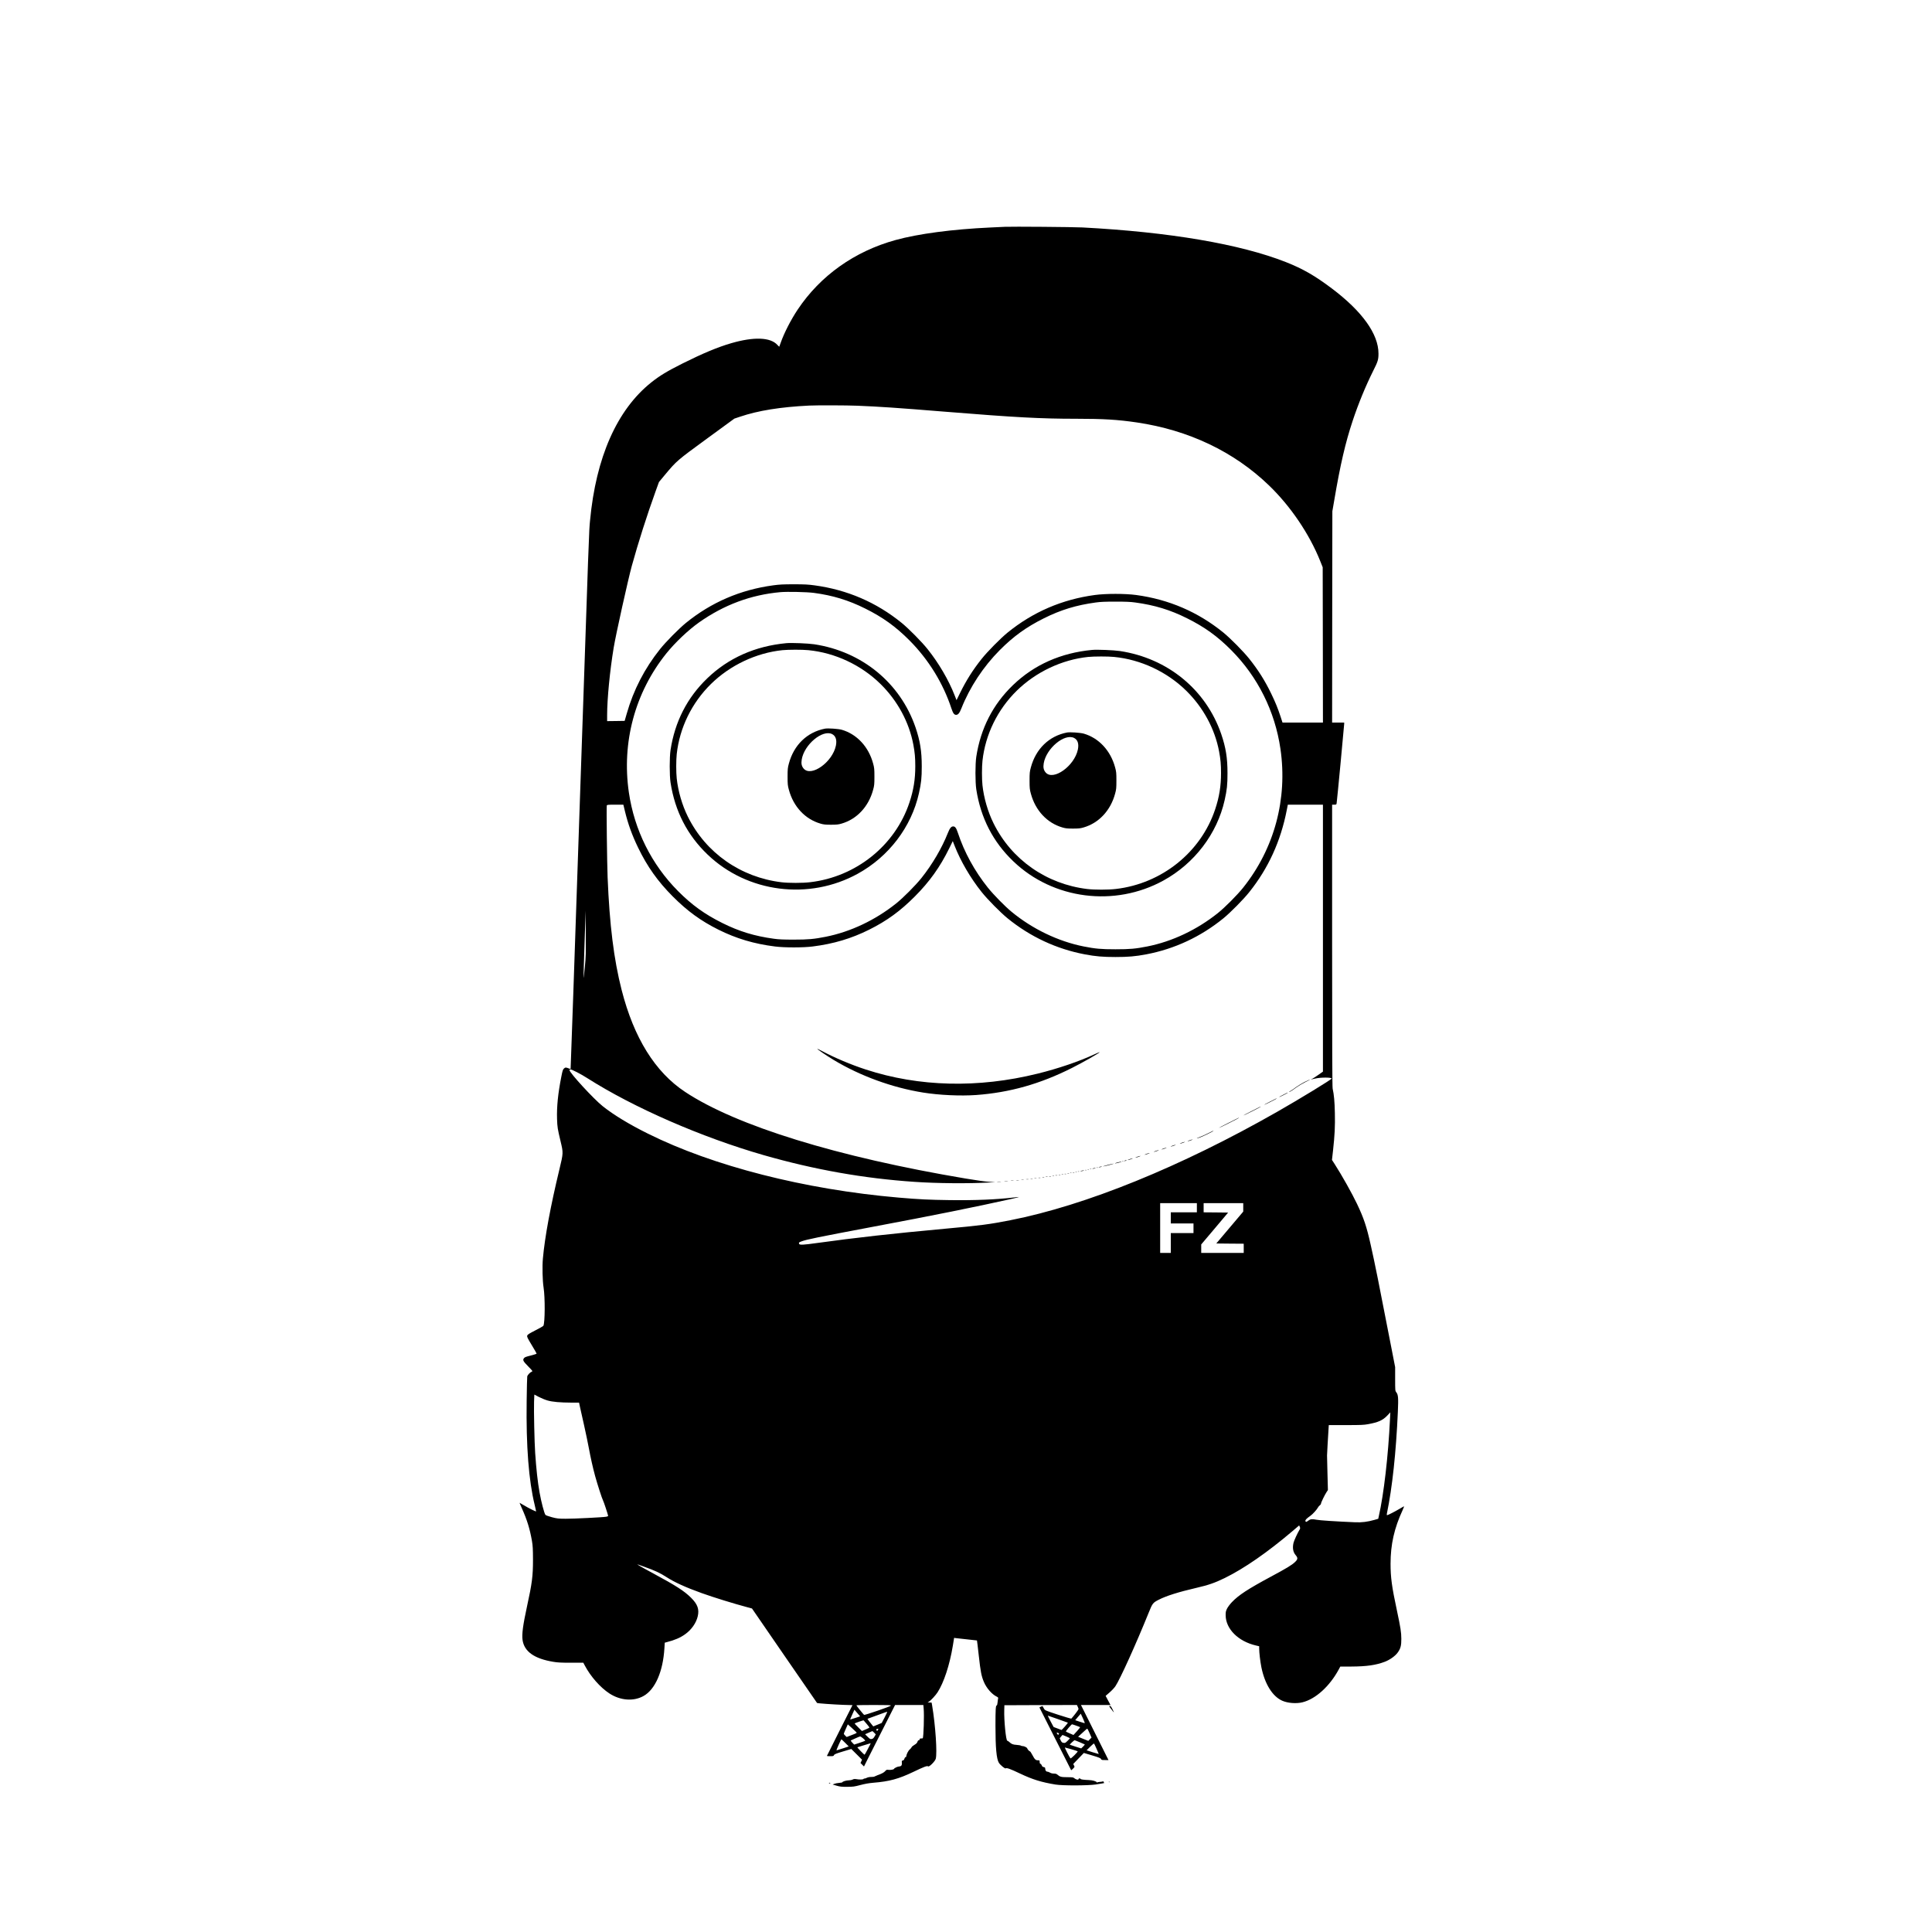 <?xml version="1.0" standalone="no"?>
<!DOCTYPE svg PUBLIC "-//W3C//DTD SVG 20010904//EN"
 "http://www.w3.org/TR/2001/REC-SVG-20010904/DTD/svg10.dtd">
<svg version="1.0" xmlns="http://www.w3.org/2000/svg"
 width="4000pt" height="4000pt" viewBox="0 0 4000 4000"
 preserveAspectRatio="xMidYMid meet">

<g transform="translate(0,4000) scale(0.1,-0.1)"
fill="#000000" stroke="none">
<path d="M20805 35304 c-38 -2 -173 -8 -300 -14 -786 -36 -1494 -130 -1965
-260 -848 -234 -1556 -737 -2025 -1440 -142 -213 -281 -485 -351 -685 -15 -44
-29 -82 -30 -83 -1 -2 -19 15 -39 37 -144 159 -485 172 -954 36 -280 -81 -593
-212 -1011 -421 -319 -160 -474 -254 -647 -392 -709 -566 -1145 -1551 -1267
-2862 -22 -229 -16 -52 -217 -5995 -99 -2942 -183 -5352 -185 -5354 -3 -3 -19
1 -37 8 -58 24 -73 24 -100 -1 -23 -20 -31 -43 -56 -173 -68 -341 -96 -621
-88 -870 6 -175 11 -204 72 -460 59 -248 59 -243 -23 -585 -186 -772 -302
-1400 -342 -1847 -15 -160 -8 -460 14 -598 33 -209 30 -732 -4 -794 -4 -8 -79
-51 -166 -95 -129 -66 -161 -86 -168 -108 -8 -24 2 -46 92 -195 56 -92 102
-172 102 -178 1 -5 -54 -23 -121 -40 -102 -25 -126 -34 -142 -56 -28 -39 -16
-62 91 -171 92 -94 94 -98 71 -107 -34 -13 -86 -68 -93 -99 -3 -15 -9 -243
-12 -507 -13 -936 43 -1653 166 -2153 16 -68 30 -127 30 -133 0 -11 -153 65
-259 129 -42 24 -79 46 -83 48 -3 2 18 -49 47 -114 107 -238 164 -423 208
-672 18 -107 21 -164 22 -395 0 -337 -19 -483 -124 -965 -84 -387 -109 -574
-92 -694 34 -239 242 -387 636 -452 86 -15 165 -19 366 -19 l256 0 29 -55
c120 -228 320 -456 511 -581 227 -148 501 -168 706 -53 242 135 404 506 433
989 l7 115 41 11 c165 42 279 91 380 163 132 94 229 232 262 372 34 146 -3
250 -138 384 -139 139 -315 252 -783 504 -280 151 -369 204 -310 182 11 -5 64
-23 118 -42 223 -79 333 -130 469 -218 160 -104 397 -212 724 -329 244 -88
667 -219 961 -297 l82 -22 672 -977 c370 -537 673 -977 675 -979 5 -8 353 -32
537 -39 l197 -6 -265 -523 c-146 -288 -265 -526 -265 -529 0 -3 31 -5 68 -5
62 0 70 2 79 22 8 19 41 32 184 75 l174 52 112 -111 111 -111 -16 -34 -16 -34
36 -36 36 -36 72 144 c40 79 185 366 322 637 l250 492 293 0 292 0 6 -67 c14
-141 -1 -604 -19 -622 -2 -2 -17 -4 -34 -4 -22 0 -30 -5 -30 -19 0 -11 -7 -18
-18 -18 -11 0 -21 -11 -27 -32 -8 -24 -24 -40 -62 -63 -29 -16 -56 -39 -59
-49 -4 -11 -20 -30 -36 -44 -36 -30 -72 -103 -77 -154 -1 -5 -7 -8 -14 -8 -7
0 -17 -15 -22 -32 -7 -23 -17 -34 -33 -36 -16 -3 -22 -10 -21 -25 7 -80 -4
-96 -69 -102 -26 -2 -92 -36 -92 -47 0 -13 -73 -27 -115 -21 -37 5 -44 2 -66
-24 -25 -30 -75 -57 -164 -88 -27 -10 -54 -22 -60 -26 -5 -5 -35 -9 -67 -9
-39 0 -72 -7 -97 -20 -21 -10 -42 -16 -45 -12 -4 3 -11 0 -16 -8 -10 -16 -84
-17 -161 -4 -24 4 -47 1 -67 -10 -17 -9 -54 -16 -81 -16 -49 0 -131 -25 -131
-40 0 -4 -30 -10 -67 -13 -38 -3 -83 -12 -101 -20 l-33 -14 83 -24 c70 -20
104 -24 218 -23 122 0 148 4 270 36 94 25 176 40 270 48 333 27 524 79 830
225 228 109 286 131 306 114 21 -17 140 101 157 155 34 113 -5 695 -74 1104
l-11 62 -42 1 -41 0 25 16 c46 30 139 131 181 195 131 203 250 564 316 962
l27 166 30 -5 c17 -2 123 -14 236 -26 113 -11 206 -22 207 -23 2 -1 18 -144
38 -317 36 -329 54 -420 105 -541 54 -129 167 -258 268 -306 21 -10 31 -21 28
-31 -3 -9 -8 -46 -12 -84 -4 -43 -11 -67 -19 -67 -20 0 -25 -83 -25 -420 0
-455 21 -686 70 -766 30 -48 129 -129 142 -116 17 17 97 -12 298 -108 260
-123 437 -178 732 -227 144 -24 659 -23 833 1 118 17 202 33 178 35 -7 1 -13
8 -13 17 0 12 -6 15 -22 10 -13 -4 -42 -8 -65 -9 -24 -1 -43 -6 -43 -12 0 -6
-3 -5 -8 1 -16 26 -89 47 -172 50 -106 4 -170 13 -170 25 0 5 -9 9 -20 9 -11
0 -20 -7 -20 -15 0 -21 -58 -8 -88 19 -21 19 -36 21 -145 21 -128 1 -152 7
-206 54 -17 15 -38 21 -72 21 -31 0 -60 7 -81 20 -18 11 -43 20 -55 20 -25 0
-43 26 -43 63 0 19 -6 26 -30 31 -23 4 -34 14 -41 35 -6 17 -18 31 -27 33 -12
2 -17 14 -17 38 0 34 -1 35 -36 35 -48 0 -66 18 -115 110 -21 41 -44 75 -50
75 -13 0 -49 39 -57 63 -8 20 -64 47 -100 47 -13 0 -27 4 -32 9 -6 5 -45 12
-87 15 -78 5 -106 16 -157 64 -13 12 -29 22 -36 22 -28 0 -70 425 -63 635 l3
100 751 3 750 2 17 -35 c9 -20 17 -42 17 -50 0 -12 -102 -147 -149 -197 -3 -4
-128 33 -276 81 -270 89 -270 89 -292 128 -13 21 -24 42 -26 47 -1 5 -17 1
-35 -8 l-32 -16 327 -648 c179 -356 328 -649 330 -652 2 -2 20 12 39 32 35 35
36 36 20 66 l-16 30 110 115 110 114 172 -51 c140 -42 175 -56 183 -74 9 -20
17 -22 82 -22 l73 0 -285 570 -285 570 306 0 306 0 -51 94 -50 95 82 71 c45
39 99 97 120 128 99 149 423 865 687 1517 81 202 88 211 210 274 155 80 412
161 780 246 251 58 383 104 588 204 406 200 883 531 1404 973 l136 116 13 -30
c11 -28 10 -35 -10 -67 -39 -64 -108 -215 -120 -263 -25 -105 -10 -192 44
-255 49 -58 47 -85 -13 -143 -64 -62 -173 -128 -501 -304 -478 -257 -667 -381
-807 -528 -40 -42 -84 -101 -100 -134 -25 -51 -29 -70 -28 -139 3 -280 259
-536 622 -622 l72 -17 0 -46 c0 -85 21 -264 45 -386 70 -347 229 -605 431
-695 114 -51 292 -65 421 -33 271 67 562 331 750 679 l32 60 233 1 c315 2 505
29 692 100 102 40 210 116 262 187 61 83 78 146 77 287 -1 137 -15 227 -92
590 -105 489 -131 681 -131 965 0 397 76 735 249 1108 29 64 36 85 23 78 -9
-5 -52 -30 -95 -55 -95 -56 -232 -126 -248 -126 -8 0 -9 11 -5 33 112 539 190
1267 227 2105 13 297 8 355 -34 409 -21 27 -22 36 -22 273 l0 245 -73 375
c-277 1427 -342 1750 -433 2156 -85 380 -142 551 -283 848 -106 222 -313 591
-464 826 l-55 85 22 195 c35 320 44 498 38 775 -5 241 -18 380 -46 507 -8 32
-11 959 -11 2963 l0 2915 45 0 c42 0 44 1 49 33 8 48 156 1607 156 1640 l0 27
-125 0 -125 0 2 2188 3 2187 38 220 c126 744 231 1196 382 1651 119 359 268
720 426 1037 97 192 109 232 109 357 0 405 -338 876 -970 1351 -350 263 -596
404 -945 542 -949 374 -2411 623 -4215 718 -195 10 -1457 20 -1605 13z m-3055
-3704 c481 -20 793 -41 1830 -125 1446 -117 1971 -145 2700 -145 564 0 861
-18 1255 -76 1074 -158 2013 -605 2738 -1304 445 -429 833 -1000 1059 -1562
l53 -133 3 -1607 2 -1608 -419 0 -418 0 -40 123 c-59 178 -105 292 -193 474
-130 270 -270 491 -455 723 -120 151 -391 425 -536 543 -524 426 -1127 686
-1805 778 -228 31 -630 31 -858 0 -678 -92 -1281 -352 -1805 -778 -145 -118
-416 -392 -536 -543 -180 -225 -320 -446 -448 -707 l-73 -149 -39 99 c-122
314 -330 670 -560 957 -120 151 -391 425 -536 543 -524 426 -1127 686 -1805
778 -130 18 -208 22 -429 22 -221 0 -299 -4 -429 -22 -678 -92 -1281 -352
-1805 -778 -145 -118 -416 -392 -536 -543 -319 -399 -549 -844 -689 -1335
l-43 -150 -182 -3 -181 -2 0 127 c0 332 57 920 136 1395 43 265 297 1407 374
1689 136 492 312 1044 497 1557 l66 182 127 153 c239 286 247 293 870 748
l564 412 116 39 c378 128 840 202 1435 231 158 8 777 6 995 -3z m-900 -3875
c387 -51 717 -151 1065 -325 365 -182 628 -371 915 -659 394 -396 696 -885
869 -1411 33 -98 56 -130 96 -130 42 0 71 36 111 137 172 435 454 863 794
1204 287 288 550 477 915 659 348 174 671 272 1070 326 98 14 199 18 410 18
211 0 312 -4 410 -18 399 -54 722 -152 1070 -326 365 -182 628 -371 915 -659
550 -552 906 -1265 1020 -2044 151 -1037 -125 -2065 -772 -2875 -126 -157
-376 -408 -523 -526 -435 -347 -944 -588 -1460 -691 -243 -48 -362 -59 -660
-59 -298 0 -417 11 -660 59 -527 105 -1061 362 -1491 717 -141 116 -372 352
-491 500 -274 342 -490 736 -622 1138 -33 98 -56 130 -96 130 -42 0 -71 -36
-111 -137 -123 -311 -322 -650 -546 -931 -126 -157 -376 -408 -523 -526 -435
-347 -944 -588 -1460 -691 -243 -48 -362 -59 -660 -59 -211 0 -312 4 -410 18
-399 54 -722 152 -1070 326 -365 182 -628 371 -915 659 -550 552 -906 1265
-1020 2044 -151 1037 126 2067 773 2875 181 226 455 486 678 644 516 365 1075
573 1684 628 147 13 548 4 695 -15z m-3911 -4522 c64 -264 147 -493 271 -750
191 -395 408 -701 720 -1014 301 -302 580 -505 945 -687 367 -183 738 -294
1170 -348 194 -25 586 -25 780 0 432 54 803 165 1170 348 365 182 644 385 945
687 307 308 523 611 713 998 l73 149 39 -99 c122 -314 330 -670 560 -957 120
-151 391 -425 536 -543 470 -382 1010 -634 1599 -746 222 -42 375 -55 635 -55
260 0 413 13 635 55 589 112 1129 364 1599 746 145 118 416 392 536 543 394
493 651 1055 776 1698 l22 112 363 0 364 0 0 -2763 0 -2764 -94 -66 c-52 -37
-109 -74 -127 -82 -46 -19 -35 -19 63 5 110 26 338 26 338 0 0 -19 -655 -419
-1128 -689 -1996 -1138 -3961 -1937 -5527 -2245 -428 -84 -608 -108 -1355
-176 -1082 -99 -1850 -185 -2643 -295 -279 -39 -362 -44 -371 -19 -11 28 -7
32 47 52 109 41 326 85 1481 303 1256 236 2110 408 2859 575 92 20 166 39 164
41 -2 1 -39 -1 -83 -7 -376 -45 -820 -64 -1353 -57 -429 6 -626 15 -1056 52
-1943 168 -3839 651 -5194 1326 -385 191 -704 385 -931 565 -188 149 -690 695
-690 750 0 8 8 14 18 14 31 0 222 -98 355 -184 957 -609 2362 -1222 3645
-1591 1054 -302 2074 -483 3127 -554 462 -32 1117 -37 1540 -14 l130 8 -125 7
c-77 4 -266 30 -490 68 -2654 446 -4745 1091 -5805 1793 -621 410 -1061 1118
-1315 2112 -161 630 -250 1345 -290 2330 -12 298 -26 1466 -17 1489 6 14 28
16 174 16 l169 0 33 -137z m-830 -3220 c-12 -128 -24 -231 -27 -229 -2 3 7
316 20 698 l23 693 3 -465 c3 -422 1 -486 -19 -697z m12671 -4988 l0 -95 -270
0 -270 0 0 -115 0 -115 235 0 235 0 0 -100 0 -100 -235 0 -235 0 0 -205 0
-205 -110 0 -110 0 0 515 0 515 380 0 380 0 0 -95z m960 8 l0 -88 -279 -330
-279 -330 284 -3 284 -2 0 -95 0 -95 -440 0 -440 0 0 88 0 87 279 330 278 330
-254 3 -253 2 0 95 0 95 410 0 410 0 0 -87z m-14405 -3998 c103 -30 263 -44
502 -45 l152 0 16 -77 c10 -43 48 -217 87 -388 38 -170 82 -382 98 -470 39
-210 82 -402 131 -583 47 -172 146 -478 164 -507 13 -20 105 -300 106 -320 0
-5 -17 -13 -38 -17 -71 -13 -677 -43 -843 -42 -151 1 -175 3 -285 32 -73 20
-125 39 -133 49 -25 34 -87 271 -121 463 -39 215 -68 482 -91 820 -15 218 -29
876 -23 1056 l6 151 91 -48 c50 -26 132 -60 181 -74z m17443 -392 c-35 -749
-129 -1557 -231 -2003 l-12 -55 -80 -23 c-142 -40 -257 -55 -400 -49 -393 17
-737 39 -803 53 -88 18 -122 14 -168 -21 -39 -30 -50 -31 -57 -5 -5 21 26 53
105 108 46 32 134 129 157 174 8 16 25 35 38 43 12 9 23 24 23 35 0 22 77 181
117 241 l26 39 -9 337 c-5 186 -8 356 -9 378 0 37 19 362 31 550 l5 80 357 0
c303 0 372 3 457 19 211 39 301 79 395 176 36 37 65 68 65 69 0 0 -3 -65 -7
-146z m-10334 -5927 c-6 -16 -541 -199 -554 -191 -12 8 -160 191 -160 198 0 4
162 7 360 7 309 0 359 -2 354 -14z m-732 -253 c-53 -18 -100 -33 -104 -33 -9
0 -2 20 46 123 l36 79 59 -69 59 -68 -96 -32z m604 11 l-61 -116 -87 -36 -87
-35 -21 24 c-52 62 -102 130 -99 133 2 2 76 29 164 60 88 31 176 63 195 71 19
8 40 14 47 14 6 1 -17 -51 -51 -115z m4104 -19 c24 -52 41 -97 38 -100 -2 -3
-48 10 -101 28 l-96 32 57 68 c31 37 57 67 58 67 0 0 20 -43 44 -95z m-518
-17 c112 -39 204 -72 206 -74 8 -6 -123 -154 -132 -151 -6 2 -45 17 -87 33
l-75 28 -63 118 c-34 65 -60 118 -57 118 3 0 96 -32 208 -72z m-3959 -99 c31
-36 57 -70 57 -75 0 -5 -35 -23 -78 -41 l-77 -32 -77 77 c-43 42 -76 78 -74
80 11 10 182 69 187 63 3 -3 31 -36 62 -72z m-219 -167 c21 -24 30 -18 -122
-77 l-72 -28 -30 28 c-17 16 -30 34 -30 39 0 6 19 52 42 103 l41 92 76 -68
c42 -38 84 -78 95 -89z m4556 131 c41 -14 78 -29 82 -32 3 -3 -26 -41 -65 -84
l-72 -78 -77 33 c-43 18 -79 36 -80 39 -4 10 115 149 127 149 6 0 44 -12 85
-27z m-4102 -88 c-9 -19 -14 -22 -25 -14 -18 15 -16 27 5 32 31 8 32 7 20 -18z
m4380 -67 l41 -93 -34 -34 -33 -34 -106 42 -105 43 62 57 c84 78 121 110 128
111 3 0 25 -42 47 -92z m-4459 8 l33 -34 -26 -45 c-20 -34 -34 -46 -58 -51
-29 -6 -37 -1 -85 46 l-52 52 72 32 c40 18 74 33 78 33 3 1 20 -14 38 -33z
m3812 -7 c17 -9 18 -13 8 -26 -12 -13 -14 -13 -26 3 -24 32 -16 42 18 23z
m164 -70 c41 -18 75 -35 75 -38 0 -4 -21 -28 -48 -54 -43 -42 -50 -46 -83 -41
-30 5 -39 13 -58 51 l-21 44 27 34 c16 19 29 35 31 35 1 0 36 -14 77 -31z
m-4204 -41 c27 -23 46 -45 42 -48 -5 -4 -57 -24 -118 -44 l-110 -36 -40 41
c-22 23 -35 43 -30 45 6 3 48 22 95 43 47 22 91 39 98 40 7 1 36 -18 63 -41z
m-372 -92 l73 -74 -123 -41 c-68 -22 -127 -41 -131 -41 -3 0 17 52 45 115 28
63 54 115 57 115 3 0 38 -33 79 -74z m4858 12 c54 -23 100 -43 103 -45 2 -2
-14 -21 -35 -43 l-40 -39 -115 36 c-63 20 -117 38 -120 40 -6 6 86 93 99 93 5
0 54 -19 108 -42z m-4389 -138 c-34 -66 -65 -120 -68 -120 -9 0 -154 149 -149
154 3 2 193 61 277 85 2 1 -25 -53 -60 -119z m4736 1 c26 -57 45 -105 44 -106
-2 -1 -59 16 -127 37 l-124 40 74 74 c40 40 76 70 80 66 4 -4 28 -54 53 -111z
m-523 -7 c68 -20 127 -39 131 -43 4 -4 -26 -40 -67 -81 -45 -45 -78 -70 -83
-65 -19 21 -123 225 -114 225 5 0 64 -16 133 -36z"/>
<path d="M16280 26684 c-646 -61 -1200 -307 -1637 -728 -415 -399 -670 -896
-760 -1483 -23 -150 -23 -526 0 -676 91 -591 346 -1087 766 -1489 825 -791
2100 -954 3111 -397 641 353 1109 967 1265 1663 48 217 59 315 59 561 0 314
-35 529 -129 805 -316 921 -1108 1571 -2097 1721 -129 19 -470 33 -578 23z
m456 -145 c554 -54 1094 -307 1494 -700 352 -346 592 -789 680 -1257 30 -160
40 -270 40 -445 0 -274 -36 -496 -121 -752 -295 -889 -1105 -1539 -2055 -1650
-160 -19 -441 -19 -594 -1 -846 102 -1569 609 -1940 1361 -117 236 -201 525
-229 787 -14 125 -14 381 0 506 59 543 311 1060 709 1451 395 388 936 644
1480 700 124 12 410 13 536 0z"/>
<path d="M17080 24914 c-369 -72 -644 -337 -747 -722 -24 -87 -27 -115 -27
-272 0 -157 3 -185 27 -272 94 -349 336 -608 654 -700 64 -19 103 -23 218 -23
115 0 154 4 218 23 318 92 560 351 654 700 24 87 27 115 27 272 0 157 -3 185
-27 272 -93 347 -336 608 -649 699 -72 20 -286 35 -348 23z m149 -113 c75 -39
101 -122 77 -240 -71 -340 -509 -653 -666 -475 -43 50 -55 104 -41 189 51 310
431 627 630 526z"/>
<path d="M22610 26544 c-646 -61 -1200 -307 -1637 -728 -415 -399 -670 -896
-760 -1483 -23 -150 -23 -526 0 -676 91 -591 346 -1087 766 -1489 825 -791
2100 -954 3111 -397 641 353 1109 967 1265 1663 48 217 59 315 59 561 0 314
-35 529 -129 805 -316 921 -1108 1571 -2097 1721 -129 19 -470 33 -578 23z
m456 -145 c554 -54 1094 -307 1494 -700 352 -346 592 -789 680 -1257 30 -160
40 -270 40 -445 0 -274 -36 -496 -121 -752 -295 -889 -1105 -1539 -2055 -1650
-160 -19 -441 -19 -594 -1 -846 102 -1569 609 -1940 1361 -117 236 -201 525
-229 787 -14 125 -14 381 0 506 59 543 311 1060 709 1451 395 388 936 644
1480 700 124 12 410 13 536 0z"/>
<path d="M22090 24834 c-369 -72 -644 -337 -747 -722 -24 -87 -27 -115 -27
-272 0 -157 3 -185 27 -272 94 -349 336 -608 654 -700 64 -19 103 -23 218 -23
115 0 154 4 218 23 318 92 560 351 654 700 24 87 27 115 27 272 0 157 -3 185
-27 272 -93 347 -336 608 -649 699 -72 20 -286 35 -348 23z m149 -113 c75 -39
101 -122 77 -240 -71 -340 -509 -653 -666 -475 -43 50 -55 104 -41 189 51 310
431 627 630 526z"/>
<path d="M16920 18286 c0 -11 199 -146 340 -231 550 -331 1210 -572 1850 -675
335 -54 779 -74 1100 -51 696 51 1326 229 1985 561 227 114 582 317 572 326
-2 2 -48 -16 -101 -41 -315 -148 -765 -301 -1185 -404 -1230 -304 -2455 -274
-3556 86 -302 98 -648 244 -902 380 -57 30 -103 52 -103 49z"/>
<path d="M27011 17600 c-55 -28 -136 -77 -180 -109 -43 -33 -93 -67 -110 -76
-17 -8 -31 -18 -31 -21 0 -10 69 31 143 88 44 32 129 83 190 113 61 30 106 55
100 55 -6 0 -56 -23 -112 -50z"/>
<path d="M26568 17334 c-49 -24 -88 -46 -88 -49 0 -3 41 15 90 40 50 25 90 47
90 50 0 7 5 9 -92 -41z"/>
<path d="M26298 17194 c-71 -35 -128 -66 -128 -69 0 -3 59 24 130 60 72 36
130 67 130 70 0 7 8 11 -132 -61z"/>
<path d="M25918 16999 c-98 -49 -178 -91 -178 -94 0 -3 81 35 180 85 99 50
180 92 180 95 0 7 13 13 -182 -86z"/>
<path d="M25438 16754 c-115 -57 -208 -106 -208 -109 0 -3 95 42 210 100 116
58 210 107 210 110 0 7 16 14 -212 -101z"/>
<path d="M25015 16538 c-55 -29 -134 -64 -175 -79 -84 -31 -83 -39 1 -10 57
19 279 128 279 136 0 7 6 9 -105 -47z"/>
<path d="M24625 16390 c-27 -10 -43 -18 -35 -18 8 0 38 8 65 18 28 10 43 18
35 18 -8 0 -37 -8 -65 -18z"/>
<path d="M24465 16340 c-27 -10 -43 -18 -35 -18 8 0 38 8 65 18 28 10 43 18
35 18 -8 0 -37 -8 -65 -18z"/>
<path d="M24275 16280 c-27 -10 -43 -18 -35 -18 8 0 38 8 65 18 28 10 43 18
35 18 -8 0 -37 -8 -65 -18z"/>
<path d="M24085 16220 c-27 -10 -43 -18 -35 -18 8 0 38 8 65 18 28 10 43 18
35 18 -8 0 -37 -8 -65 -18z"/>
<path d="M23925 16170 c-27 -10 -43 -18 -35 -18 8 0 38 8 65 18 28 10 43 18
35 18 -8 0 -37 -8 -65 -18z"/>
<path d="M23735 16110 c-27 -10 -43 -18 -35 -18 8 0 38 8 65 18 28 10 43 18
35 18 -8 0 -37 -8 -65 -18z"/>
<path d="M23545 16050 c-27 -10 -43 -18 -35 -18 8 0 38 8 65 18 28 10 43 18
35 18 -8 0 -37 -8 -65 -18z"/>
<path d="M23385 16000 c-27 -10 -43 -18 -35 -18 8 0 38 8 65 18 28 10 43 18
35 18 -8 0 -37 -8 -65 -18z"/>
<path d="M23285 15970 c-13 -5 -14 -9 -5 -9 8 0 24 4 35 9 13 5 14 9 5 9 -8 0
-24 -4 -35 -9z"/>
<path d="M23238 15953 c7 -3 16 -2 19 1 4 3 -2 6 -13 5 -11 0 -14 -3 -6 -6z"/>
<path d="M23137 15933 c-32 -9 -56 -17 -54 -20 5 -4 129 26 136 33 8 7 -23 2
-82 -13z"/>
<path d="M22930 15880 c-58 -15 -98 -28 -90 -29 8 0 65 12 125 28 61 16 101
29 90 29 -11 0 -67 -13 -125 -28z"/>
<path d="M22760 15840 c-20 -6 -21 -8 -5 -8 11 0 31 4 45 8 20 6 21 8 5 8 -11
0 -31 -4 -45 -8z"/>
<path d="M22708 15823 c7 -3 16 -2 19 1 4 3 -2 6 -13 5 -11 0 -14 -3 -6 -6z"/>
<path d="M22630 15810 c-20 -6 -21 -8 -5 -8 11 0 31 4 45 8 20 6 21 8 5 8 -11
0 -31 -4 -45 -8z"/>
<path d="M22568 15793 c6 -2 18 -2 25 0 6 3 1 5 -13 5 -14 0 -19 -2 -12 -5z"/>
<path d="M22518 15783 c6 -2 18 -2 25 0 6 3 1 5 -13 5 -14 0 -19 -2 -12 -5z"/>
<path d="M22468 15773 c6 -2 18 -2 25 0 6 3 1 5 -13 5 -14 0 -19 -2 -12 -5z"/>
<path d="M22385 15760 c-27 -7 -27 -8 -5 -8 14 0 36 4 50 8 20 6 21 8 5 8 -11
0 -33 -4 -50 -8z"/>
<path d="M22318 15743 c6 -2 18 -2 25 0 6 3 1 5 -13 5 -14 0 -19 -2 -12 -5z"/>
<path d="M22268 15733 c6 -2 18 -2 25 0 6 3 1 5 -13 5 -14 0 -19 -2 -12 -5z"/>
<path d="M22213 15723 c9 -2 23 -2 30 0 6 3 -1 5 -18 5 -16 0 -22 -2 -12 -5z"/>
<path d="M22158 15713 c6 -2 18 -2 25 0 6 3 1 5 -13 5 -14 0 -19 -2 -12 -5z"/>
<path d="M22103 15703 c9 -2 23 -2 30 0 6 3 -1 5 -18 5 -16 0 -22 -2 -12 -5z"/>
<path d="M22043 15693 c9 -2 23 -2 30 0 6 3 -1 5 -18 5 -16 0 -22 -2 -12 -5z"/>
<path d="M21983 15683 c9 -2 23 -2 30 0 6 3 -1 5 -18 5 -16 0 -22 -2 -12 -5z"/>
<path d="M21923 15673 c9 -2 23 -2 30 0 6 3 -1 5 -18 5 -16 0 -22 -2 -12 -5z"/>
<path d="M21853 15663 c9 -2 25 -2 35 0 9 3 1 5 -18 5 -19 0 -27 -2 -17 -5z"/>
<path d="M21793 15653 c9 -2 23 -2 30 0 6 3 -1 5 -18 5 -16 0 -22 -2 -12 -5z"/>
<path d="M21723 15643 c9 -2 25 -2 35 0 9 3 1 5 -18 5 -19 0 -27 -2 -17 -5z"/>
<path d="M21653 15633 c9 -2 25 -2 35 0 9 3 1 5 -18 5 -19 0 -27 -2 -17 -5z"/>
<path d="M21583 15623 c9 -2 25 -2 35 0 9 3 1 5 -18 5 -19 0 -27 -2 -17 -5z"/>
<path d="M21503 15613 c9 -2 25 -2 35 0 9 3 1 5 -18 5 -19 0 -27 -2 -17 -5z"/>
<path d="M21418 15603 c12 -2 30 -2 40 0 9 3 -1 5 -23 4 -22 0 -30 -2 -17 -4z"/>
<path d="M21338 15593 c12 -2 30 -2 40 0 9 3 -1 5 -23 4 -22 0 -30 -2 -17 -4z"/>
<path d="M21248 15583 c12 -2 32 -2 45 0 12 2 2 4 -23 4 -25 0 -35 -2 -22 -4z"/>
<path d="M21148 15573 c12 -2 32 -2 45 0 12 2 2 4 -23 4 -25 0 -35 -2 -22 -4z"/>
<path d="M21043 15563 c15 -2 37 -2 50 0 12 2 0 4 -28 4 -27 0 -38 -2 -22 -4z"/>
<path d="M20933 15553 c15 -2 37 -2 50 0 12 2 0 4 -28 4 -27 0 -38 -2 -22 -4z"/>
<path d="M20798 15543 c17 -2 47 -2 65 0 17 2 3 4 -33 4 -36 0 -50 -2 -32 -4z"/>
<path d="M20647 15533 c18 -2 50 -2 70 0 21 2 7 4 -32 4 -38 0 -55 -2 -38 -4z"/>
<path d="M22989 4638 c17 -24 42 -56 56 -73 23 -26 21 -21 -10 43 -27 54 -40
72 -56 72 -19 0 -18 -3 10 -42z"/>
<path d="M22958 3103 c7 -3 16 -2 19 1 4 3 -2 6 -13 5 -11 0 -14 -3 -6 -6z"/>
<path d="M17160 3086 c0 -2 7 -6 15 -10 8 -3 15 -1 15 4 0 6 -7 10 -15 10 -8
0 -15 -2 -15 -4z"/>
</g>
</svg>
